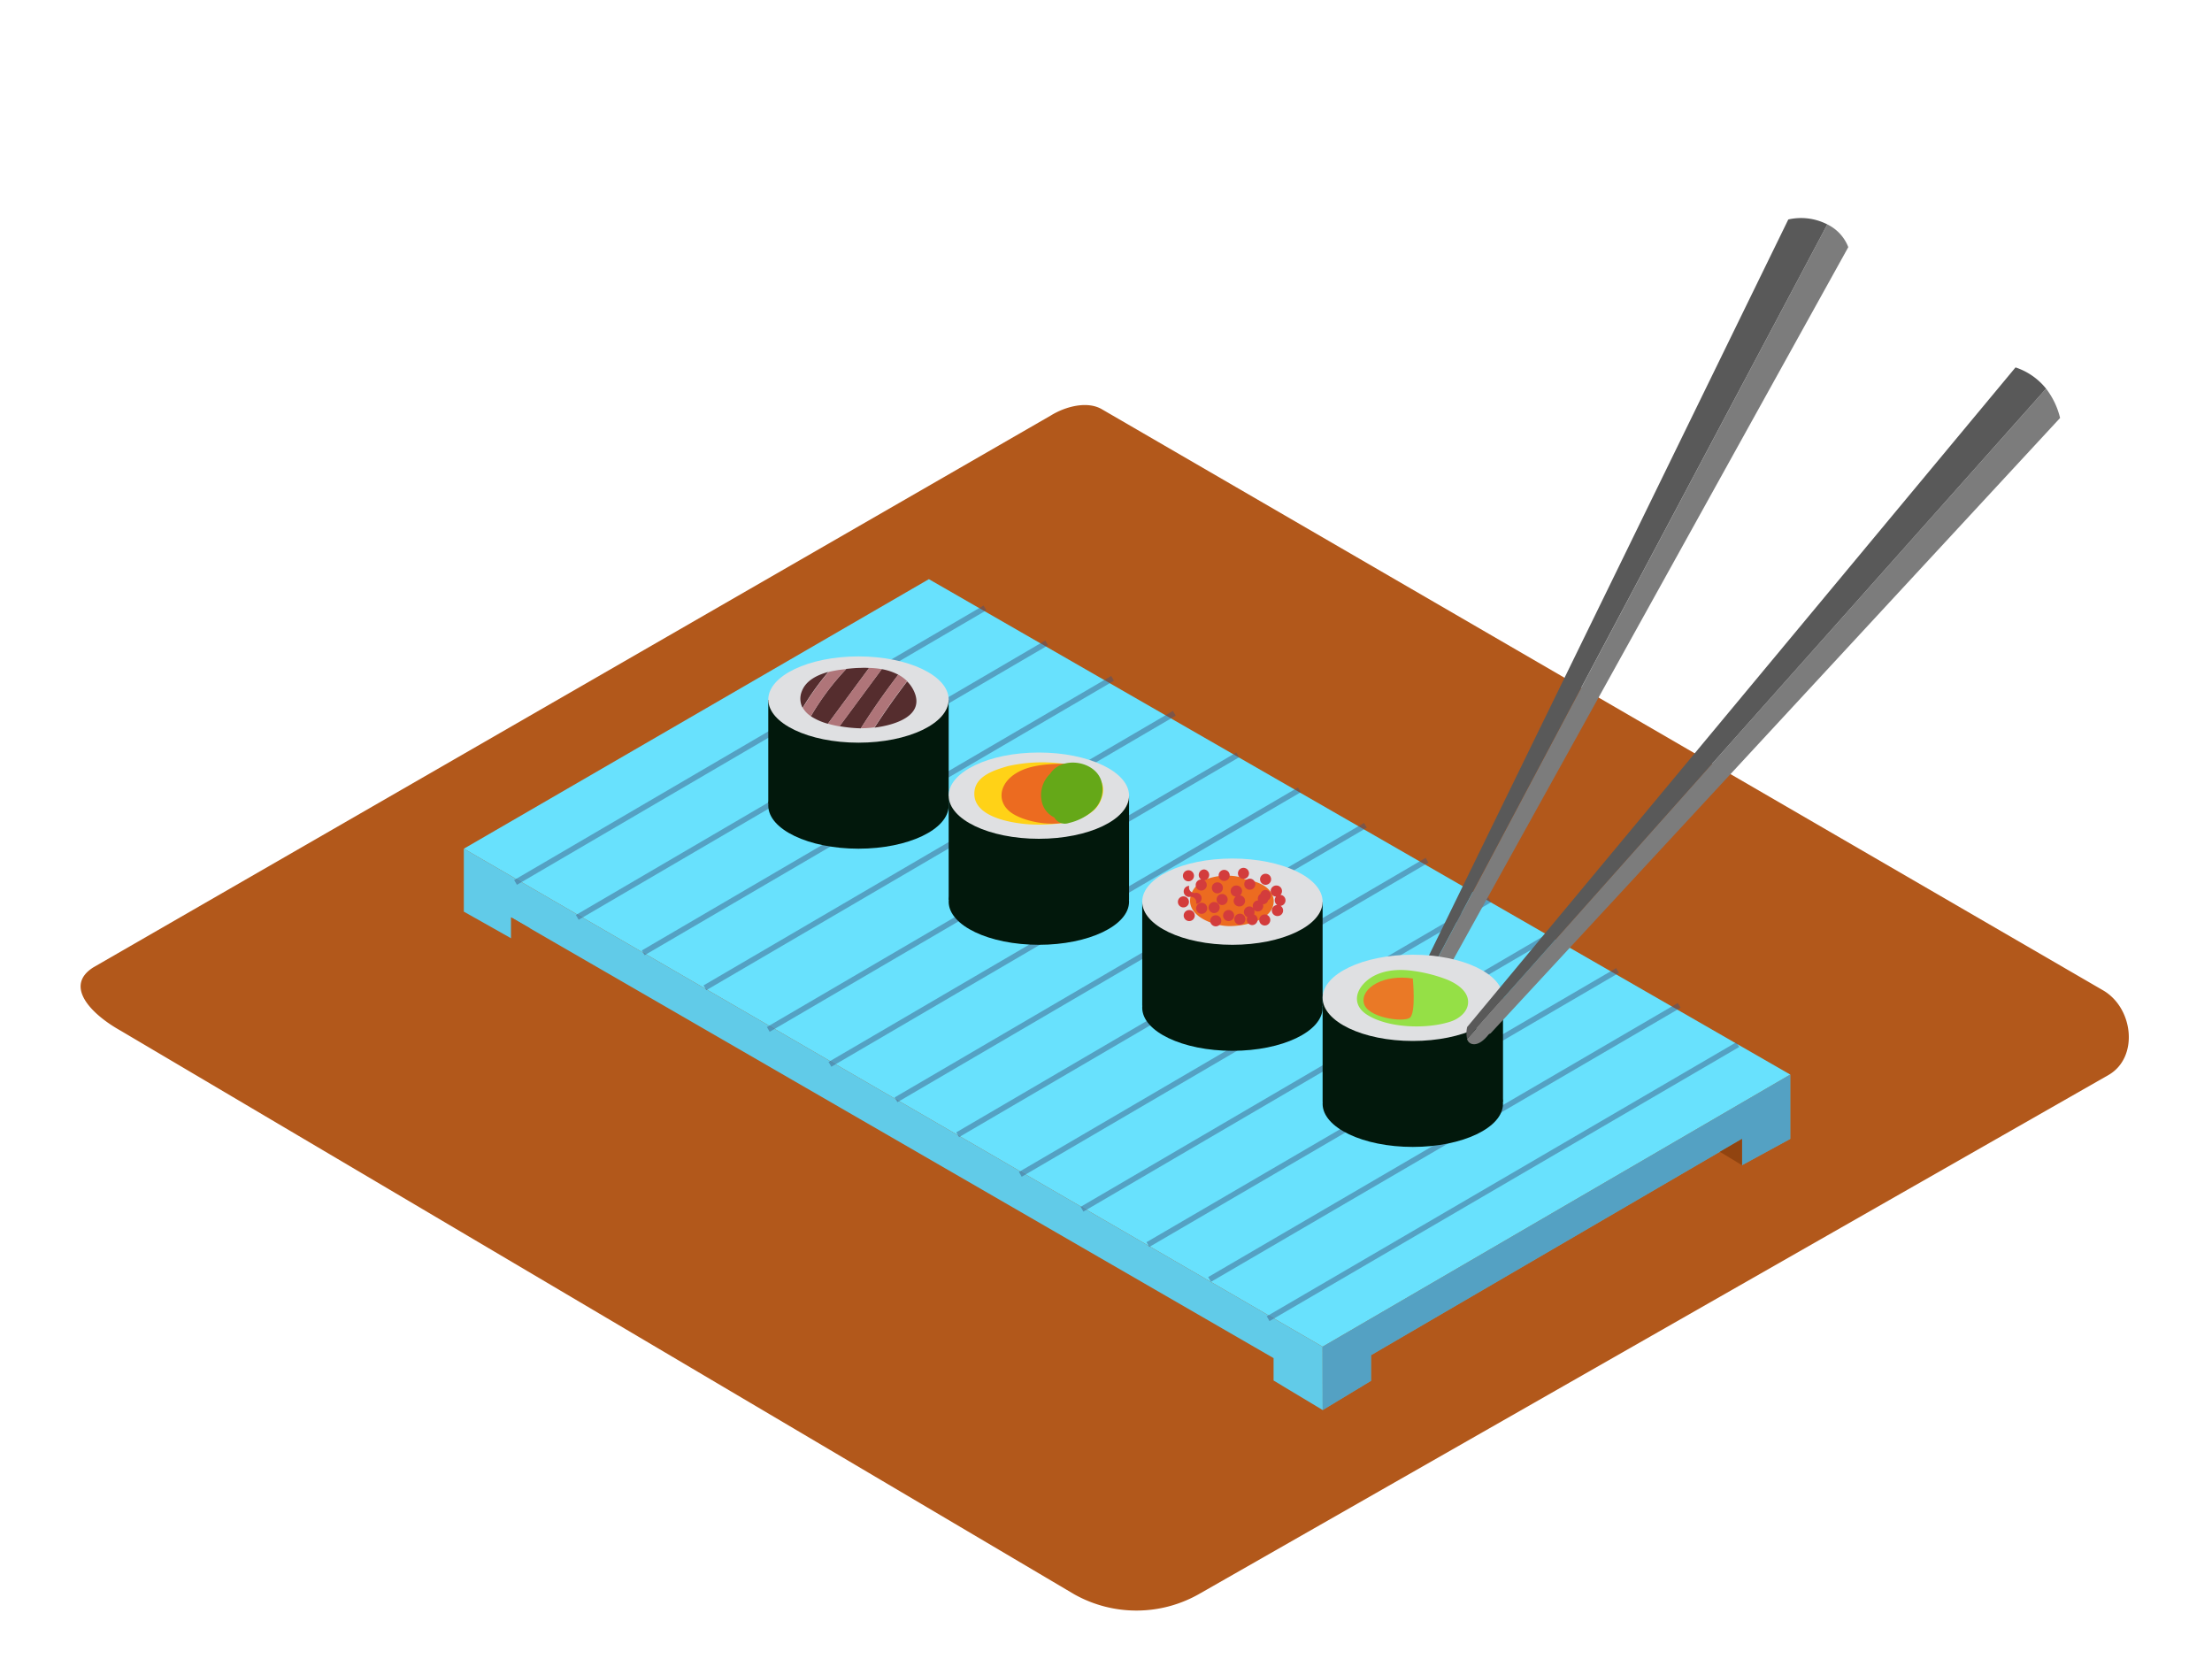 <svg id="Layer_2" data-name="Layer 2" xmlns="http://www.w3.org/2000/svg" viewBox="0 0 400 300"><title>PP</title><path d="M194.28,288.31,21.78,186.36c-5.49-3.08-10.2-8.15-4.85-11.46L190.05,75.12c2.6-1.61,6.54-2.66,9.18-1.13L380.31,179.09c5.49,3.19,6.48,12.1,1,15.29L217,288.15A22.94,22.94,0,0,1,194.28,288.31Z" fill="#b2581b"/><polygon points="83.88 153.47 239.17 243.53 323.74 194.32 167.97 104.73 83.88 153.47" fill="#68e1fd"/><polygon points="83.88 153.47 83.88 164.85 92.43 169.67 92.43 165.89 230.31 245.59 230.31 249.64 239.19 254.98 239.17 243.53 83.88 153.47" fill="#68e1fd"/><polygon points="239.19 254.98 247.93 249.7 247.93 245.06 315.01 205.95 315.01 210.71 323.74 205.95 323.74 194.32 239.17 243.53 239.19 254.98" fill="#68e1fd"/><polygon points="83.88 153.47 83.88 164.85 92.43 169.67 92.43 165.89 230.31 245.59 230.31 249.64 239.19 254.98 239.17 243.53 83.88 153.47" fill="#3c537c" opacity="0.16"/><polygon points="92.43 169.67 95.8 167.84 92.43 165.89 92.43 169.67" fill="#b2581b"/><polygon points="239.19 254.98 247.93 249.7 247.93 245.06 315.01 205.95 315.01 210.71 323.74 205.95 323.74 194.32 239.17 243.53 239.19 254.98" fill="#3c537c" opacity="0.45"/><polygon points="315.01 210.71 311.01 208.28 315.01 205.95 315.01 210.71" fill="#914410"/><g opacity="0.45"><line x1="93.23" y1="159.58" x2="178.11" y2="109.93" fill="#3c537c"/><rect x="86.5" y="134.25" width="98.33" height="1" transform="translate(-49.47 86.92) rotate(-30.32)" fill="#3c537c"/><line x1="104.38" y1="165.89" x2="189.27" y2="116.25" fill="#3c537c"/><rect x="97.66" y="140.57" width="98.33" height="1" transform="translate(-51.13 93.42) rotate(-30.32)" fill="#3c537c"/><line x1="116.32" y1="172.31" x2="201.2" y2="122.66" fill="#3c537c"/><rect x="109.59" y="146.98" width="98.33" height="1" transform="translate(-52.74 100.32) rotate(-30.32)" fill="#3c537c"/><line x1="127.48" y1="178.62" x2="212.36" y2="128.98" fill="#3c537c"/><rect x="120.75" y="153.3" width="98.33" height="1" transform="translate(-54.4 106.82) rotate(-30.32)" fill="#3c537c"/><line x1="138.93" y1="186.15" x2="223.82" y2="136.51" fill="#3c537c"/><rect x="132.21" y="160.83" width="98.33" height="1" transform="translate(-56.64 113.63) rotate(-30.32)" fill="#3c537c"/><line x1="150.09" y1="192.47" x2="234.97" y2="142.82" fill="#3c537c"/><rect x="143.36" y="167.14" width="98.33" height="1" transform="translate(-58.3 120.13) rotate(-30.32)" fill="#3c537c"/><line x1="162.03" y1="198.88" x2="246.91" y2="149.24" fill="#3c537c"/><rect x="155.3" y="173.56" width="98.33" height="1" transform="translate(-59.9 127.03) rotate(-30.32)" fill="#3c537c"/><line x1="173.18" y1="205.2" x2="258.07" y2="155.55" fill="#3c537c"/><rect x="166.46" y="179.87" width="98.33" height="1" transform="translate(-61.57 133.53) rotate(-30.32)" fill="#3c537c"/><line x1="184.51" y1="212.35" x2="269.39" y2="162.71" fill="#3c537c"/><rect x="177.78" y="187.03" width="98.33" height="1" transform="translate(-63.63 140.23) rotate(-30.32)" fill="#3c537c"/><line x1="195.67" y1="218.67" x2="280.55" y2="169.02" fill="#3c537c"/><rect x="188.94" y="193.34" width="98.33" height="1" transform="translate(-65.29 146.72) rotate(-30.32)" fill="#3c537c"/><line x1="207.6" y1="225.08" x2="292.48" y2="175.44" fill="#3c537c"/><rect x="200.88" y="199.76" width="98.33" height="1" transform="translate(-66.86 153.36) rotate(-30.27)" fill="#3c537c"/><line x1="218.76" y1="231.4" x2="303.64" y2="181.75" fill="#3c537c"/><rect x="212.03" y="206.07" width="98.33" height="1" transform="translate(-68.52 159.84) rotate(-30.27)" fill="#3c537c"/><line x1="229.34" y1="238.48" x2="314.23" y2="188.83" fill="#3c537c"/><rect x="222.62" y="213.16" width="98.33" height="1" transform="translate(-70.65 166.15) rotate(-30.27)" fill="#3c537c"/></g><polyline points="138.93 126.57 138.93 145.32 171.55 145.32 171.55 126.57" fill="#02180c"/><ellipse cx="155.24" cy="145.67" rx="16.31" ry="7.8" fill="#02180c"/><ellipse cx="155.24" cy="126.5" rx="16.31" ry="7.8" fill="#dfe0e2"/><polyline points="171.55 143.95 171.55 162.71 204.17 162.71 204.17 143.95" fill="#02180c"/><ellipse cx="187.86" cy="163.05" rx="16.31" ry="7.8" fill="#02180c"/><ellipse cx="187.86" cy="143.88" rx="16.31" ry="7.8" fill="#dfe0e2"/><polyline points="206.55 163.12 206.55 181.87 239.17 181.87 239.17 163.12" fill="#02180c"/><ellipse cx="222.86" cy="182.22" rx="16.31" ry="7.8" fill="#02180c"/><ellipse cx="222.86" cy="163.05" rx="16.31" ry="7.8" fill="#dfe0e2"/><path d="M330.44,40.58,256.23,180.33a1.24,1.24,0,0,0,1.11.68c1.18,0,2-1.38,2.45-2.3a.73.73,0,0,1,.32-.34L334.23,44.69A7.62,7.62,0,0,0,330.44,40.58Z" fill="#7c7c7c"/><path d="M323.38,39.69,255.73,178.25s0,0,0,.05a4.65,4.65,0,0,0,.49,2L330.44,40.58A10.37,10.37,0,0,0,323.38,39.69Z" fill="#595959"/><polyline points="239.17 180.5 239.17 199.26 271.79 199.26 271.79 180.5" fill="#02180c"/><ellipse cx="255.48" cy="199.6" rx="16.31" ry="7.8" fill="#02180c"/><ellipse cx="255.48" cy="180.44" rx="16.31" ry="7.8" fill="#dfe0e2"/><path d="M370,70.28,265.29,187.86a1.24,1.24,0,0,0,.92.93c1.15.27,2.3-.86,2.93-1.66a.73.73,0,0,1,.39-.25l103-111.3A14.06,14.06,0,0,0,370,70.28Z" fill="#7c7c7c"/><path d="M364.47,66.44,265.3,185.73s0,0,0,.05a4.65,4.65,0,0,0,0,2.08L370,70.28A11.84,11.84,0,0,0,364.47,66.44Z" fill="#595959"/><path d="M225.09,159a2.53,2.53,0,0,0-.81-.37c-2.91-.75-8-.18-8.95,3.33-1,3.68,4.14,5.51,7,5.51,2.66,0,8-1,8-4.56C230.18,160.48,227.65,159.4,225.09,159Z" fill="#ec6b20"/><path d="M261.77,177.18a26.8,26.8,0,0,0-6.65-1.66c-2.73-.34-5.85,0-8,1.86s-2.49,4.41,0,6.06c3.86,2.52,10.9,2.69,15.17,1.3,1.54-.5,3.2-1.78,3.19-3.56S263.83,178.06,261.77,177.18Z" fill="#95e046"/><path d="M255.48,176.95s.61,6.21-.53,7.09-7.83,0-8.34-2.71S250.27,176.11,255.48,176.95Z" fill="#ea7926"/><path d="M192.26,138.11a28.43,28.43,0,0,0-10,.43c-2.4.69-5.52,1.7-6,4.25-.83,4.69,6,6,9.79,6.27,4,.25,11.06-.14,12.9-4.09C201,140.67,197,138.74,192.26,138.11Z" fill="#ffd217"/><path d="M194.25,140.11a2.24,2.24,0,0,0-2.37-2c-2.95.07-6.46.31-8.87,2.23s-2.63,4.9-.07,6.67c3.48,2.41,13.86,3.67,13.71-3A4.39,4.39,0,0,0,194.25,140.11Z" fill="#ec6b20"/><path d="M199.05,140.92c-1.35-3.41-7.1-4.19-9.15-1a5.34,5.34,0,0,0-1.55,4.84,4.14,4.14,0,0,0,2.3,3.06,2.19,2.19,0,0,0,2.65,1,10,10,0,0,0,4.55-2.41A5.2,5.2,0,0,0,199.05,140.92Z" fill="#65a818"/><path d="M159.45,121l-7.63,10.32a25.15,25.15,0,0,0,3.67.38h.18q3.17-5,6.77-9.69A10.25,10.25,0,0,0,159.45,121Z" fill="#552d2e"/><path d="M145,125a3.52,3.52,0,0,0,.14,3,48,48,0,0,1,4.66-6.5C147.67,122.08,145.71,123.11,145,125Z" fill="#552d2e"/><path d="M155.54,120.78c-.72,0-1.58.08-2.5.18a46.41,46.41,0,0,0-6.41,8.56,10.94,10.94,0,0,0,3.08,1.36l7.45-10.09C156.61,120.75,156.06,120.75,155.54,120.78Z" fill="#552d2e"/><path d="M165.33,125.11a6.07,6.07,0,0,0-1.29-1.89q-3.12,4.07-5.9,8.36C162,131.09,167.18,129.39,165.33,125.11Z" fill="#552d2e"/><path d="M149.84,121.51a48,48,0,0,0-4.66,6.5,4.55,4.55,0,0,0,1.45,1.5A46.41,46.41,0,0,1,153,121,21.37,21.37,0,0,0,149.84,121.51Z" fill="#af7579"/><path d="M157.16,120.78l-7.45,10.09a20.6,20.6,0,0,0,2.11.48L159.45,121A16,16,0,0,0,157.16,120.78Z" fill="#af7579"/><path d="M162.44,122q-3.6,4.7-6.77,9.69a19.41,19.41,0,0,0,2.46-.16q2.78-4.3,5.9-8.36A6.85,6.85,0,0,0,162.44,122Z" fill="#af7579"/><path d="M216.29,161.44a1,1,0,0,1-1.24-1.24,1,1,0,0,0,0,2,1,1,0,0,1,1.24,1.24A1,1,0,0,0,216.29,161.44Z" fill="#d33c3c"/><path d="M217.74,157.22a1,1,0,0,0-.54,1.82,1,1,0,1,0,.58.17A1,1,0,0,0,217.74,157.22Z" fill="#d33c3c"/><path d="M220.14,159.55a1,1,0,0,0,0,2A1,1,0,0,0,220.14,159.55Z" fill="#d33c3c"/><path d="M221.37,157.3a1,1,0,0,0,0,2A1,1,0,0,0,221.37,157.3Z" fill="#d33c3c"/><path d="M226,158.89a1,1,0,0,0,0,2A1,1,0,0,0,226,158.89Z" fill="#d33c3c"/><path d="M231.55,161.82a1,1,0,0,0-.73-1.69,1,1,0,0,0-.07,2,1.06,1.06,0,0,0,.2,1.52,1,1,0,0,0,.09,2,1,1,0,0,0,.53-1.84A1,1,0,0,0,231.55,161.82Z" fill="#d33c3c"/><path d="M224.21,165.22a1,1,0,0,0,0,2A1,1,0,0,0,224.21,165.22Z" fill="#d33c3c"/><path d="M228.71,165.36a1,1,0,0,0,0,2A1,1,0,0,0,228.71,165.36Z" fill="#d33c3c"/><path d="M228.86,158a1,1,0,0,0,0,2A1,1,0,0,0,228.86,158Z" fill="#d33c3c"/><path d="M224.23,161.91a1,1,0,0,0-.6-1.78,1,1,0,0,0-.17,2,1,1,0,0,0,.6,1.78A1,1,0,0,0,224.23,161.91Z" fill="#d33c3c"/><path d="M221,161.66a1,1,0,0,0,0,2A1,1,0,0,0,221,161.66Z" fill="#d33c3c"/><path d="M219.85,165.51a1,1,0,0,0,0,2A1,1,0,0,0,219.85,165.51Z" fill="#d33c3c"/><path d="M217.3,163.25a1,1,0,0,0,0,2A1,1,0,0,0,217.3,163.25Z" fill="#d33c3c"/><path d="M215.05,164.56a1,1,0,0,0,0,2A1,1,0,0,0,215.05,164.56Z" fill="#d33c3c"/><path d="M219.56,163.11a1,1,0,0,0,0,2A1,1,0,0,0,219.56,163.11Z" fill="#d33c3c"/><path d="M222.17,164.56a1,1,0,0,0,0,2A1,1,0,0,0,222.17,164.56Z" fill="#d33c3c"/><path d="M224.86,156.93a1,1,0,0,0,0,2A1,1,0,0,0,224.86,156.93Z" fill="#d33c3c"/><path d="M228.86,160.93a.91.91,0,0,0-.92.71,1,1,0,0,0-.43,1.18h0a1,1,0,0,0-.89,1.39.92.92,0,0,0-.7-.3,1,1,0,0,0-.35,1.93,1,1,0,0,0,.86,1.45,1,1,0,0,0,.35-1.93,1.12,1.12,0,0,0,0-.84.92.92,0,0,0,.7.3,1,1,0,0,0,.91-1.31h0a.91.91,0,0,0,.92-.71A1,1,0,0,0,228.86,160.93Z" fill="#d33c3c"/><path d="M214,162.09a1,1,0,0,0,0,2A1,1,0,0,0,214,162.09Z" fill="#d33c3c"/><path d="M214.91,157.37a1,1,0,0,0,0,2A1,1,0,0,0,214.91,157.37Z" fill="#d33c3c"/></svg>